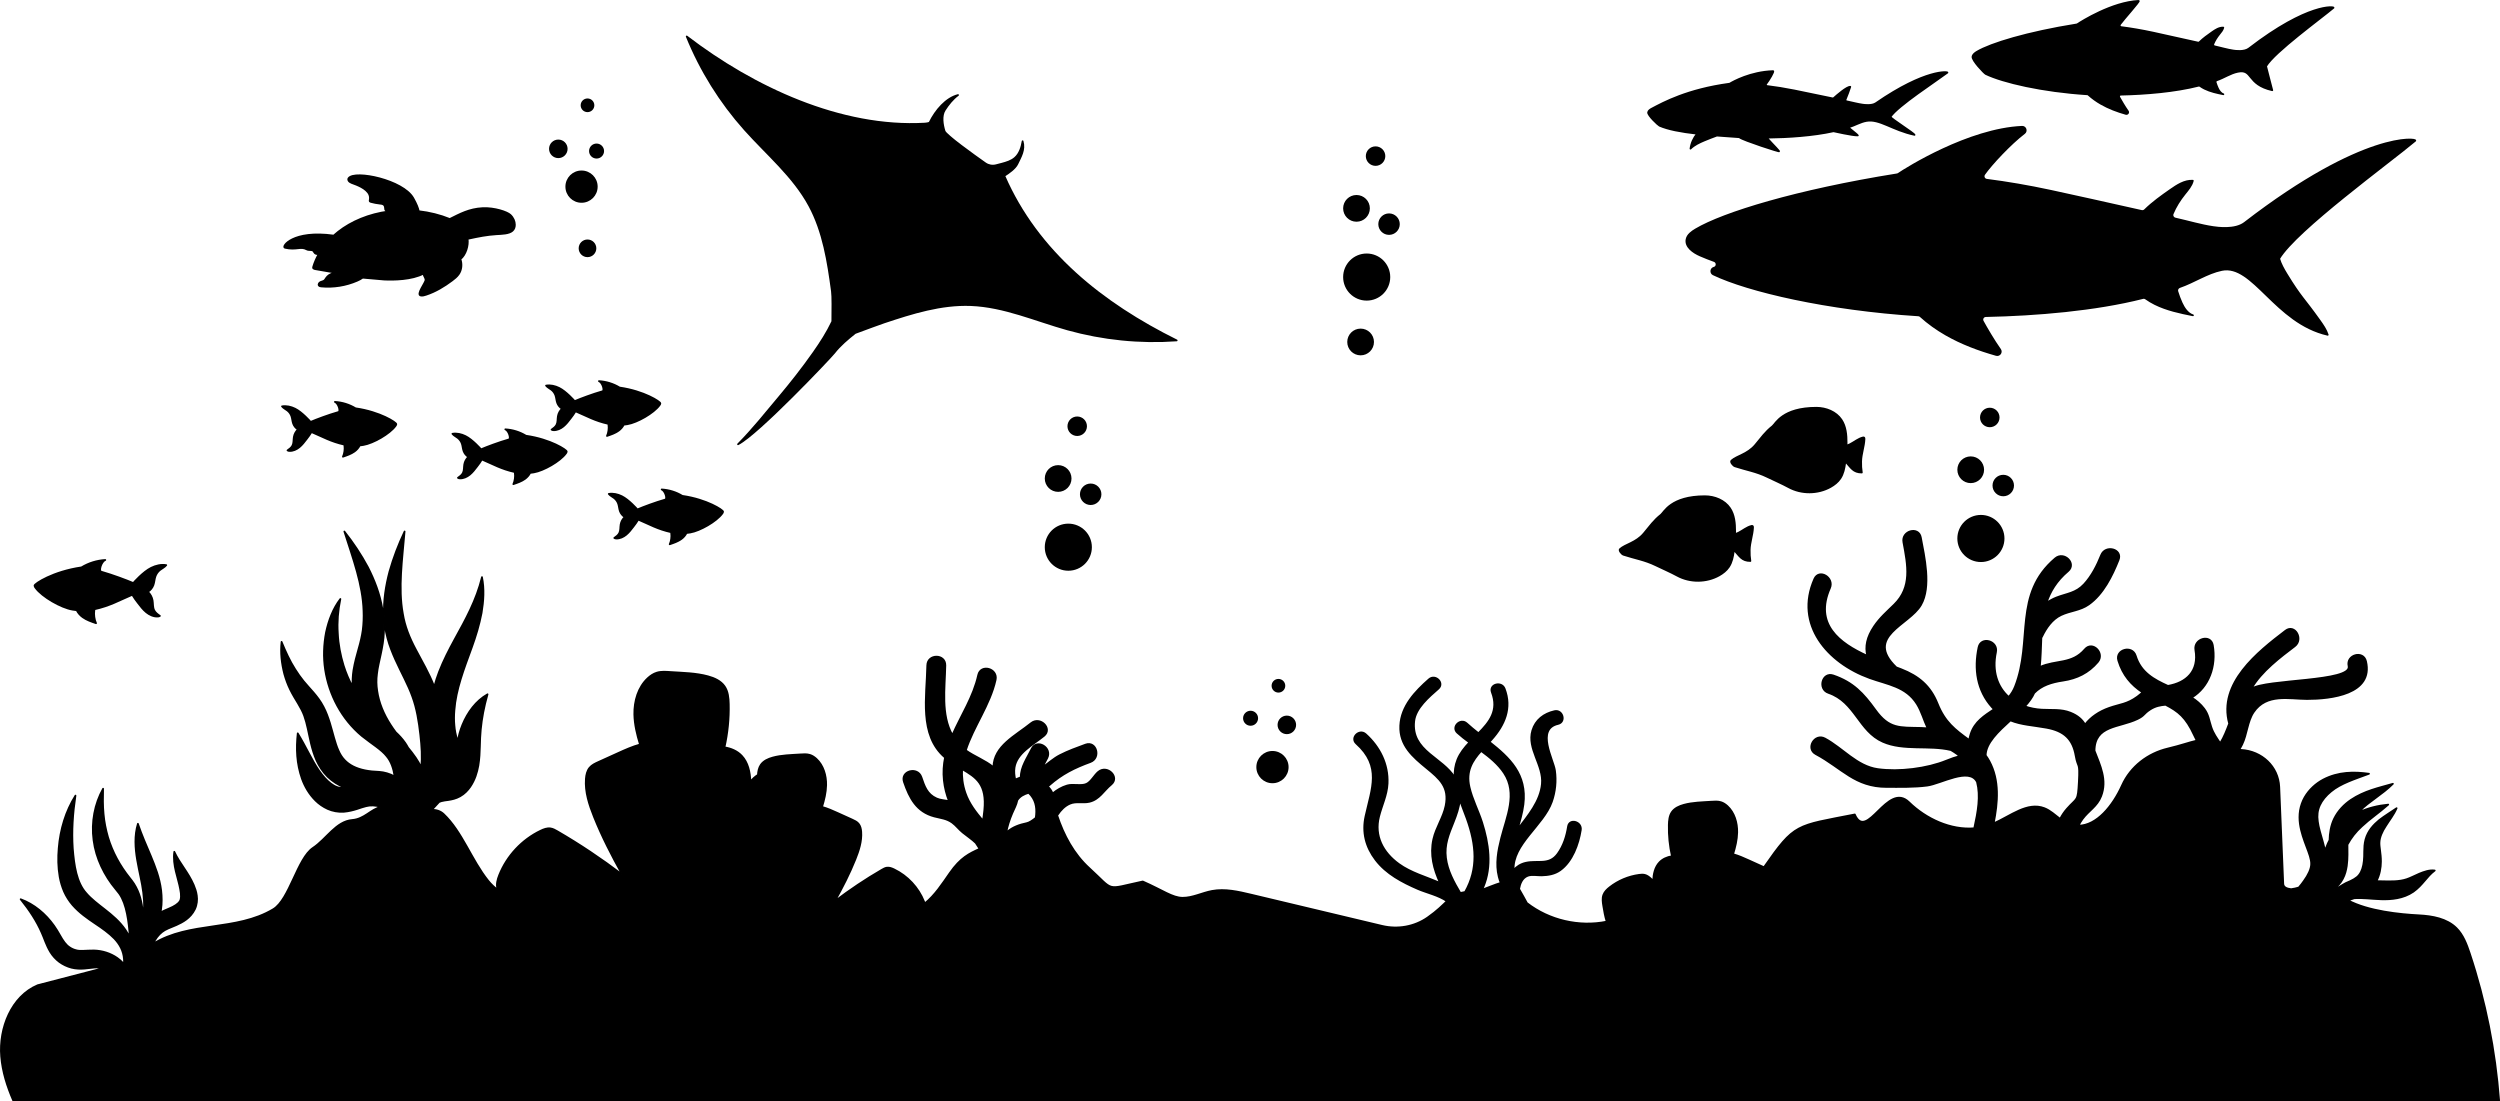 <?xml version="1.0" encoding="iso-8859-1"?>
<!-- Generator: Adobe Illustrator 23.1.0, SVG Export Plug-In . SVG Version: 6.00 Build 0)  -->
<svg version="1.1" xmlns="http://www.w3.org/2000/svg" xmlns:xlink="http://www.w3.org/1999/xlink" x="0px" y="0px"
	 viewBox="0 0 360.018 158.608" style="enable-background:new 0 0 360.018 158.608;" xml:space="preserve">
<g id="underwater-scene-silhouette-clip-art-2">
	<g>
		<path style="stroke:#000000;stroke-width:0.25;stroke-linecap:round;stroke-linejoin:round;stroke-miterlimit:10;" d="
			M355.66,137.29c-0.438-1.314-0.936-2.666-1.921-3.641c-1.383-1.369-3.458-1.738-5.401-1.838c-2.714-0.139-7.284-0.593-10.221-2.16
			c0.183-0.059,0.371-0.118,0.578-0.183c0.102-0.032,0.213-0.075,0.319-0.112c0,0,0.001,0,0.002,0
			c1.184-0.091,2.448,0.102,3.904,0.149c1.43,0.043,3.163-0.097,4.607-1.084c1.392-0.989,1.903-2.172,3.093-3.062
			c-0.763-0.105-1.54,0.18-2.219,0.458c-0.68,0.294-1.288,0.621-1.835,0.797c-1.053,0.35-2.234,0.324-3.573,0.29
			c-0.249-0.006-0.508-0.012-0.772-0.016c0.489-0.926,0.645-1.918,0.654-2.809c0.008-1.182-0.263-2.143-0.214-2.818
			c0.032-0.697,0.387-1.522,0.907-2.303c0.494-0.81,1.166-1.62,1.562-2.576c-0.841,0.584-1.672,1.067-2.507,1.715
			c-0.796,0.665-1.626,1.52-1.973,2.778c-0.169,0.624-0.187,1.221-0.191,1.733c-0.008,0.522-0.002,0.933-0.05,1.352
			c-0.081,0.83-0.307,1.567-0.681,2.025c-0.334,0.458-0.99,0.798-1.897,1.176c-0.443,0.195-1.505,1.005-1.737,0.879
			c0.48-0.361,0.975-0.864,1.291-1.488c0.33-0.616,0.479-1.259,0.57-1.858c0.154-1.126,0.099-2.139,0.099-3.069
			c0.535-0.98,1.171-1.814,2.058-2.618c1.114-1.051,2.502-1.98,3.811-3.14c-1.477,0.143-2.912,0.489-4.293,1.135
			c0.072-0.077,0.138-0.156,0.213-0.232c1.288-1.342,3.226-2.365,4.753-3.9c-2.043,0.59-4.094,1.004-6.049,2.316
			c-0.951,0.647-1.84,1.539-2.415,2.705c-0.496,1.027-0.638,2.114-0.668,3.096c-0.08,0.155-0.159,0.311-0.231,0.466
			c-0.156,0.345-0.29,0.687-0.419,1.028c-0.097-0.484-0.227-0.935-0.333-1.345c-0.288-1.027-0.59-1.974-0.7-2.839
			c-0.124-0.871-0.039-1.6,0.286-2.326c0.331-0.726,0.904-1.416,1.612-1.991c1.409-1.174,3.445-1.794,5.474-2.555
			c-2.125-0.302-4.414-0.3-6.589,0.839c-1.058,0.567-2.021,1.42-2.683,2.559c-0.325,0.568-0.555,1.222-0.667,1.883
			c-0.106,0.662-0.093,1.321-0.013,1.933c0.175,1.229,0.574,2.287,0.938,3.261c0.375,0.99,0.709,1.838,0.686,2.54
			c-0.008,0.707-0.445,1.592-1.035,2.403c-0.225,0.334-0.478,0.651-0.746,0.963c-0.349,0.107-0.719,0.191-1.105,0.243
			c-0.665-0.076-1.113-0.29-1.134-0.786c-0.192-4.647-0.384-9.293-0.576-13.94c-0.122-2.946-2.527-5.162-5.471-5.329
			c-0.097-0.006-0.193-0.022-0.29-0.032c0.149-0.247,0.292-0.499,0.423-0.768c0.696-1.429,0.761-3.328,1.649-4.641
			c1.854-2.74,5.109-1.896,7.68-1.892c3.41,0.005,9.627-0.682,8.504-5.434c-0.385-1.629-2.895-0.939-2.509,0.692
			c0.541,2.287-11.955,1.866-13.986,3.261c-0.008,0.005-0.014,0.012-0.022,0.017c1.415-2.51,4.27-4.626,6.25-6.136
			c1.314-1.002,0.019-3.264-1.313-2.247c-4.06,3.098-9.732,7.576-8.13,13.39c0,0,0,0,0,0c-0.364,0.964-0.737,1.927-1.277,2.803
			c-0.01-0.005-0.019-0.008-0.029-0.013c-0.462-0.701-0.955-1.353-1.27-2.299c-0.327-0.982-0.368-1.771-1.029-2.645
			c-0.495-0.654-1.107-1.166-1.783-1.598c2.506-1.537,3.556-4.521,3.035-7.545c-0.284-1.647-2.792-0.949-2.509,0.692
			c0.529,3.069-1.32,4.726-3.953,5.172c-2.016-0.906-3.904-1.941-4.635-4.328c-0.489-1.597-3.002-0.916-2.509,0.692
			c0.64,2.09,1.834,3.473,3.484,4.572c-0.215,0.179-0.42,0.379-0.751,0.62c-1.502,1.093-2.472,1.06-4.056,1.619
			c-1.462,0.515-2.647,1.333-3.466,2.395c-0.42-0.71-1.03-1.277-2.099-1.707c-1.343-0.541-2.729-0.356-4.134-0.436
			c-0.871-0.049-1.687-0.213-2.433-0.474c0.577-0.631,1.055-1.272,1.345-1.933c1.064-1.089,2.481-1.533,4.142-1.78
			c2.018-0.3,3.666-1.106,5.001-2.671c1.081-1.267-0.751-3.117-1.84-1.84c-1.877,2.2-4.173,1.501-6.5,2.558
			c0.147-1.425,0.168-2.841,0.227-4.228c0.029-0.047,0.061-0.089,0.087-0.143c0.59-1.235,1.456-2.504,2.734-3.111
			c1.343-0.637,2.747-0.645,4.001-1.533c2.088-1.479,3.379-4.108,4.296-6.415c0.619-1.556-1.897-2.232-2.509-0.692
			c-0.588,1.479-1.375,3.028-2.467,4.206c-1.178,1.271-2.462,1.318-3.958,1.897c-0.522,0.202-1.007,0.473-1.457,0.792
			c0.527-1.632,1.448-3.176,3.112-4.588c1.279-1.085-0.57-2.918-1.84-1.84c-6.101,5.175-3.186,11.827-5.795,18.466
			c-0.231,0.589-0.546,1.075-0.907,1.5c-1.632-1.46-2.417-3.704-1.837-6.455c0.344-1.634-2.164-2.332-2.509-0.692
			c-0.653,3.101-0.242,6.203,1.953,8.638c0.089,0.099,0.179,0.186,0.268,0.277c-1.377,0.925-2.77,1.778-3.347,3.53
			c-0.093,0.281-0.165,0.585-0.228,0.895c-2.062-1.504-3.483-2.572-4.552-5.241c-1.023-2.552-2.7-3.958-5.235-4.948
			c-0.227-0.089-0.464-0.179-0.706-0.27c-0.003-0.003-0.005-0.007-0.009-0.01c-4.606-4.435,1.876-6.056,3.563-8.973
			c1.512-2.615,0.499-6.969-0.021-9.733c-0.309-1.644-2.818-0.948-2.509,0.692c0.632,3.361,1.235,6.475-1.316,8.976
			c-1.049,1.028-2.07,1.908-2.907,3.148c-1.053,1.56-1.313,2.938-0.976,4.24c-4.034-1.827-7.66-4.565-5.378-9.754
			c0.668-1.519-1.574-2.845-2.247-1.313c-2.89,6.573,1.898,12.076,7.967,14.266c2.592,0.935,5.226,1.213,6.801,3.733
			c0.681,1.089,0.993,2.357,1.544,3.502c-0.32-0.022-0.639-0.044-0.963-0.052c-3.075-0.077-4.56,0.181-6.566-2.598
			c-1.721-2.383-3.193-3.979-6.062-4.96c-1.588-0.543-2.27,1.97-0.692,2.509c3.859,1.32,4.346,5.512,7.85,7.051
			c2.96,1.301,6.642,0.44,9.763,1.18c0.007,0.002,0.014,0.001,0.021,0.003c0.293,0.174,0.585,0.357,0.87,0.566
			c0.139,0.102,0.259,0.207,0.387,0.311c-0.592,0.149-1.225,0.373-1.906,0.651c-2.774,1.133-6.811,1.648-9.895,1.214
			c-2.997-0.422-5.041-3.033-7.605-4.407c-1.476-0.791-2.792,1.455-1.313,2.247c3.816,2.046,5.633,4.742,10.227,4.734
			c1.892-0.003,3.935,0.049,5.812-0.195c1.979-0.257,6.089-2.723,7.182-0.522c0.524,2.026,0.128,4.27-0.4,6.669
			c-3.378,0.276-6.915-1.334-9.399-3.759c-3.106-3.032-6.059,5.742-7.8,1.766c-8.528,1.684-8.618,1.21-13.081,7.604
			c-0.038-0.018-0.075-0.039-0.113-0.057c-0.693-0.314-1.385-0.628-2.078-0.942c-0.732-0.332-1.48-0.666-2.252-0.878
			c0.315-1.027,0.571-2.072,0.592-3.142c0.027-1.388-0.393-2.846-1.415-3.785c-0.272-0.25-0.586-0.461-0.939-0.568
			c-0.453-0.137-0.937-0.097-1.409-0.065c-1.314,0.089-2.647,0.1-3.918,0.447c-0.665,0.181-1.34,0.481-1.731,1.048
			c-0.364,0.529-0.424,1.205-0.44,1.846c-0.036,1.515,0.117,3.034,0.449,4.512c-0.676,0.106-1.326,0.382-1.794,0.875
			c-0.663,0.699-0.874,1.706-0.909,2.673c-0.117-0.122-0.233-0.244-0.361-0.357c-0.245-0.218-0.517-0.422-0.835-0.503
			c-0.267-0.068-0.549-0.045-0.823-0.008c-1.531,0.205-3.005,0.824-4.224,1.774c-0.384,0.299-0.756,0.649-0.925,1.106
			c-0.186,0.501-0.102,1.056-0.017,1.584c0.124,0.766,0.254,1.534,0.492,2.272c-3.963,0.81-8.291-0.195-11.484-2.678
			c-0.342-0.651-0.722-1.306-1.132-2.026c0.136-0.766,0.444-1.582,1.229-1.891c0.587-0.231,1.426-0.048,2.035-0.066
			c0.963-0.028,1.863-0.173,2.665-0.749c1.754-1.259,2.635-3.75,2.959-5.785c0.191-1.2-1.646-1.717-1.839-0.507
			c-0.223,1.399-0.647,2.766-1.486,3.929c-1.226,1.7-2.846,0.92-4.562,1.293c-0.768,0.167-1.345,0.548-1.784,1.055
			c-0.195-3.713,4.306-6.433,5.504-9.843c0.509-1.449,0.657-2.985,0.445-4.506c-0.221-1.583-2.769-5.965,0.441-6.695
			c1.196-0.272,0.69-2.111-0.507-1.839c-1.518,0.345-2.73,1.244-3.191,2.782c-0.788,2.631,1.64,5.009,1.379,7.712
			c-0.242,2.497-1.977,4.515-3.523,6.559c0.354-1.202,0.71-2.408,0.863-3.62c0.55-4.354-2.005-6.718-4.892-9.003
			c0.102-0.111,0.204-0.222,0.306-0.335c1.899-2.122,2.936-4.546,1.879-7.327c-0.432-1.136-2.276-0.643-1.839,0.507
			c1.003,2.641-0.348,4.295-1.935,5.904c-0.576-0.458-1.146-0.925-1.688-1.418c-0.906-0.825-2.258,0.52-1.348,1.348
			c0.539,0.49,1.128,0.945,1.734,1.39c-0.707,0.749-1.346,1.541-1.718,2.465c-0.344,0.854-0.447,1.712-0.403,2.566
			c-0.879-1.411-2.36-2.343-3.612-3.401c-1.484-1.253-2.442-2.566-2.216-4.691c0.2-1.881,2.149-3.511,3.478-4.681
			c0.923-0.813-0.43-2.157-1.348-1.348c-1.985,1.748-4.014,3.871-4.139,6.681c-0.126,2.83,1.799,4.479,3.809,6.122
			c1.873,1.531,3.269,2.716,2.723,5.418c-0.337,1.665-1.393,3.134-1.767,4.804c-0.499,2.227,0.048,4.315,0.957,6.288
			c-2.008-0.856-4.202-1.465-5.923-2.712c-2.28-1.652-3.559-4.032-2.854-6.835c0.403-1.603,1.151-3.076,1.232-4.757
			c0.133-2.783-1.127-5.283-3.161-7.108c-0.911-0.817-2.264,0.527-1.348,1.348c3.664,3.286,2.226,6.445,1.333,10.462
			c-0.513,2.305,0.024,4.427,1.455,6.298c1.542,2.016,3.81,3.201,6.092,4.19c1.224,0.531,3.012,0.922,4.168,1.75
			c-0.629,0.591-1.363,1.368-2.77,2.352c-1.908,1.334-4.312,1.748-6.577,1.208c-6.288-1.499-12.575-2.999-18.863-4.498
			c-1.84-0.439-3.745-0.88-5.604-0.533c-1.438,0.268-2.797,1-4.259,0.987c-1.462-0.013-2.811-1.07-5.723-2.351
			c-5.52,1.183-3.973,1.481-7.692-1.912c-2.244-2.047-3.675-4.733-4.633-7.611c0.02-0.026,0.043-0.047,0.062-0.076
			c0.436-0.661,1.021-1.278,1.763-1.597c0.902-0.388,1.857-0.061,2.795-0.272c1.46-0.328,2.076-1.607,3.155-2.488
			c1.298-1.06-0.553-2.892-1.84-1.84c-0.584,0.477-1.037,1.424-1.711,1.743c-0.745,0.353-1.942-0.018-2.781,0.231
			c-0.786,0.233-1.485,0.642-2.098,1.16c-0.172-0.449-0.417-0.739-0.7-1.033c0.08-0.056,0.159-0.113,0.233-0.178
			c1.809-1.604,3.632-2.498,5.903-3.329c1.56-0.571,0.886-3.087-0.692-2.509c-1.247,0.456-2.512,0.913-3.696,1.52
			c-0.908,0.465-1.708,1.196-2.546,1.79c0.195-0.417,0.472-0.86,0.73-1.387c0.733-1.499-1.51-2.819-2.247-1.313
			c-0.645,1.318-1.601,2.634-1.569,4.093c-0.28,0.105-0.548,0.215-0.803,0.335c-0.118-0.56-0.195-1.128-0.1-1.737
			c0.325-2.075,2.593-3.229,4.232-4.552c1.304-1.052-0.548-2.883-1.84-1.84c-2.278,1.838-5.376,3.284-5.437,6.343
			c-1.174-0.986-2.733-1.53-3.972-2.426c1.089-3.399,3.497-6.544,4.294-10.151c0.361-1.632-2.147-2.329-2.509-0.692
			c-0.696,3.148-2.481,5.811-3.721,8.646c-1.66-2.939-1.07-6.715-1.011-10.04c0.03-1.675-2.573-1.675-2.602,0
			c-0.079,4.457-1.207,10.048,2.524,13.244c0.01,0.009,0.02,0.016,0.03,0.024c-0.21,1.043-0.29,2.131-0.165,3.297
			c0.114,1.058,0.37,2.044,0.736,2.982c-0.595-0.119-1.242-0.137-1.782-0.377c-1.389-0.619-1.748-1.775-2.193-3.073
			c-0.54-1.575-3.054-0.899-2.509,0.692c0.804,2.347,1.824,4.302,4.373,4.972c0.935,0.246,1.774,0.3,2.574,0.885
			c0.558,0.408,0.972,0.982,1.51,1.416c0.691,0.558,1.351,0.989,1.881,1.505c0.192,0.285,0.378,0.572,0.555,0.858
			c-1.473,0.666-2.746,1.26-4.285,3.469c-1.087,1.561-2.153,3.219-3.618,4.395c-0.032-0.096-0.064-0.192-0.101-0.284
			c-0.798-2.008-2.374-3.696-4.323-4.63c-0.319-0.153-0.666-0.289-1.016-0.242c-0.26,0.035-0.496,0.168-0.723,0.299
			c-2.347,1.36-4.604,2.874-6.765,4.513c1.088-1.95,2.109-3.935,2.939-6.006c0.508-1.268,0.95-2.609,0.847-3.971
			c-0.031-0.415-0.123-0.845-0.39-1.163c-0.238-0.283-0.586-0.444-0.922-0.596c-0.693-0.314-1.385-0.628-2.078-0.942
			c-0.732-0.332-1.48-0.666-2.252-0.878c0.315-1.027,0.571-2.072,0.592-3.142c0.027-1.388-0.393-2.846-1.415-3.785
			c-0.272-0.25-0.586-0.461-0.939-0.568c-0.453-0.137-0.937-0.097-1.409-0.065c-1.314,0.089-2.647,0.1-3.918,0.447
			c-0.665,0.181-1.34,0.481-1.731,1.048c-0.289,0.42-0.385,0.933-0.42,1.449c-0.207,0.127-0.4,0.28-0.581,0.441
			c-0.176,0.156-0.336,0.326-0.498,0.494c-0.048-1.335-0.34-2.727-1.255-3.692c-0.646-0.681-1.544-1.063-2.477-1.209
			c0.458-2.042,0.67-4.139,0.62-6.232c-0.021-0.886-0.104-1.82-0.607-2.55c-0.54-0.783-1.472-1.197-2.39-1.448
			c-1.755-0.479-3.596-0.495-5.411-0.617c-0.652-0.044-1.321-0.1-1.946,0.09c-0.487,0.148-0.922,0.44-1.297,0.784
			c-1.412,1.297-1.992,3.31-1.954,5.228c0.029,1.477,0.383,2.921,0.817,4.339c-1.066,0.293-2.099,0.754-3.11,1.212
			c-0.956,0.434-1.913,0.867-2.869,1.301c-0.465,0.211-0.945,0.433-1.274,0.823c-0.37,0.44-0.496,1.034-0.539,1.607
			c-0.142,1.881,0.468,3.733,1.17,5.484c1.147,2.86,2.557,5.601,4.059,8.295c-2.985-2.264-6.102-4.354-9.343-6.233
			c-0.314-0.182-0.639-0.365-0.998-0.414c-0.484-0.065-0.963,0.123-1.403,0.334c-2.691,1.291-4.867,3.621-5.969,6.395
			c-0.253,0.637-0.452,1.347-0.242,2c0.02,0.063,0.06,0.114,0.086,0.173c-0.53-0.397-1.015-0.847-1.435-1.372
			c-2.394-2.994-3.735-7.055-6.411-9.594c-0.455-0.432-1.098-0.64-1.7-0.594c0.341-0.361,0.692-0.742,1.044-1.138
			c0.112-0.044,0.225-0.092,0.332-0.121c0.318-0.089,0.588-0.107,1.044-0.175c0.436-0.071,1.032-0.178,1.653-0.529
			c0.635-0.353,1.113-0.872,1.458-1.368c0.69-1.015,0.99-2.059,1.174-3.063c0.163-0.991,0.198-1.914,0.221-2.762
			c0.017-0.85,0.048-1.61,0.125-2.425c0.155-1.62,0.458-3.247,0.975-5.074c-1.677,0.945-2.878,2.597-3.615,4.387
			c-0.337,0.798-0.556,1.673-0.706,2.498c-0.017-0.074-0.034-0.156-0.051-0.226c-0.213-0.852-0.349-1.45-0.403-2.182
			c-0.068-0.708-0.062-1.44,0.002-2.176c0.215-2.974,1.356-5.905,2.509-9.064c0.572-1.576,1.079-3.243,1.406-4.947
			c0.288-1.711,0.406-3.48,0.056-5.161c-0.811,3.32-2.351,6.087-3.954,8.998c-0.796,1.46-1.584,2.982-2.225,4.63
			c-0.27,0.694-0.498,1.414-0.694,2.149c-0.763-1.984-1.796-3.704-2.65-5.334c-0.915-1.716-1.575-3.341-1.877-5.195
			c-0.673-3.708-0.081-7.733,0.256-11.822c-0.879,1.859-1.613,3.768-2.181,5.779c-0.53,2.013-0.876,4.134-0.78,6.321
			c0.049,1.089,0.201,2.207,0.5,3.288c0.286,1.079,0.699,2.098,1.129,3.064c0.873,1.93,1.848,3.636,2.453,5.349
			c0.619,1.68,0.921,3.545,1.139,5.482c0.183,1.633,0.297,3.222,0.127,4.673c-0.231-0.49-0.5-0.957-0.792-1.383
			c-0.356-0.521-0.73-0.994-1.098-1.441c-0.127-0.238-0.267-0.469-0.418-0.691c-0.412-0.592-0.877-1.087-1.352-1.525
			c-0.263-0.354-0.515-0.71-0.745-1.073c-0.99-1.529-1.674-3.166-1.924-4.862c-0.133-0.849-0.148-1.659-0.032-2.513
			c0.097-0.864,0.328-1.789,0.544-2.798c0.214-0.998,0.424-2.127,0.453-3.247c0.04-1.115-0.047-2.215-0.229-3.284
			c-0.358-2.141-1.134-4.15-2.08-5.997c-0.986-1.838-2.12-3.532-3.39-5.14c1.239,3.902,2.651,7.672,2.758,11.435
			c0.038,0.934,0.001,1.855-0.109,2.75c-0.123,0.891-0.322,1.743-0.599,2.697c-0.265,0.947-0.557,1.972-0.742,3.105
			c-0.121,0.777-0.153,1.594-0.11,2.397c-0.529-0.974-0.97-2.009-1.305-3.083c-0.453-1.474-0.762-3.042-0.833-4.647
			c-0.109-1.612,0.019-3.25,0.367-4.936c-1.058,1.374-1.691,3.065-2.066,4.801c-0.332,1.746-0.408,3.569-0.131,5.378
			c0.549,3.606,2.361,7.105,5.297,9.552c1.486,1.19,2.808,1.944,3.576,2.925c0.623,0.742,0.968,1.752,1.14,2.907
			c-0.693-0.397-1.528-0.618-2.193-0.664c-3.051-0.089-5.007-0.967-5.896-3.068c-0.491-1.075-0.783-2.489-1.24-3.986
			c-0.239-0.751-0.507-1.543-0.924-2.323c-0.407-0.793-0.936-1.474-1.439-2.059c-0.507-0.591-0.997-1.101-1.422-1.627
			c-0.432-0.531-0.834-1.104-1.212-1.706c-0.771-1.202-1.373-2.536-1.957-3.952c-0.179,1.528-0.003,3.088,0.391,4.622
			c0.213,0.762,0.487,1.517,0.844,2.245c0.357,0.739,0.781,1.404,1.144,2.017c0.367,0.616,0.667,1.18,0.872,1.742
			c0.203,0.572,0.377,1.204,0.521,1.888c0.312,1.368,0.538,2.909,1.256,4.56c0.373,0.817,0.908,1.654,1.597,2.335
			c0.701,0.671,1.527,1.207,2.395,1.546c0.013,0.005,0.026,0.008,0.039,0.013c-0.115,0.019-0.236,0.043-0.332,0.044
			c-0.283,0.02-0.479-0.006-0.759-0.112c-0.273-0.09-0.571-0.262-0.873-0.491c-0.61-0.46-1.19-1.13-1.711-1.882
			c-1.065-1.541-1.896-3.481-3.058-5.355c-0.24,2.18-0.168,4.355,0.614,6.568c0.405,1.11,1.024,2.192,1.967,3.128
			c0.473,0.466,1.055,0.881,1.742,1.195c0.678,0.307,1.535,0.462,2.293,0.411c1.498-0.136,2.477-0.648,3.202-0.804
			c0.637-0.176,1.355-0.141,2.179,0.088c-1.509,0.365-2.383,1.753-4.152,1.894c-2.324,0.186-3.699,2.719-5.64,4.011
			c-2.263,1.507-3.405,7.446-5.734,8.839c-5.357,3.205-11.993,1.703-17.309,4.982c0.005-0.011,0.01-0.024,0.015-0.035
			c0.335-0.685,0.773-1.271,1.285-1.666c0.474-0.384,1.156-0.62,2.067-1.003c0.887-0.401,2.017-0.979,2.658-2.275
			c0.311-0.651,0.368-1.377,0.282-1.956c-0.076-0.595-0.26-1.087-0.451-1.547c-0.81-1.861-2.007-3.074-2.793-4.774
			c-0.281,1.916,0.576,3.814,0.849,5.388c0.173,0.818,0.146,1.503-0.078,1.766c-0.211,0.336-0.762,0.71-1.506,1.012
			c-0.372,0.167-0.801,0.338-1.262,0.566c0.027-0.126,0.059-0.254,0.081-0.378c0.151-0.959,0.127-1.883,0.025-2.789
			c-0.225-1.846-0.865-3.448-1.497-4.975c-0.649-1.524-1.286-2.964-1.853-4.622c-0.527,1.684-0.395,3.521-0.114,5.19
			c0.283,1.672,0.706,3.251,0.881,4.722c0.095,0.747,0.14,1.499,0.11,2.198c-0.013,0.349-0.059,0.682-0.12,0.98
			c-0.006,0.025-0.015,0.047-0.022,0.072c-0.031-0.513-0.081-1.029-0.176-1.552c-0.127-0.659-0.3-1.334-0.594-1.992
			c-0.148-0.329-0.317-0.656-0.519-0.973c-0.209-0.33-0.439-0.612-0.609-0.825c-1.426-1.782-2.49-3.72-3.141-5.881
			c-0.307-1.079-0.541-2.203-0.64-3.37c-0.115-1.169-0.095-2.367-0.068-3.618c-1.217,2.174-1.726,4.816-1.376,7.421
			c0.33,2.605,1.557,5.103,3.21,7.068c0.214,0.257,0.367,0.446,0.494,0.622c0.134,0.189,0.254,0.396,0.367,0.615
			c0.217,0.443,0.406,0.935,0.545,1.459c0.287,1.048,0.442,2.193,0.549,3.36c0.027,0.302,0.044,0.612,0.066,0.918
			c-0.178-0.394-0.392-0.769-0.628-1.117c-0.825-1.223-1.933-2.137-2.956-2.939c-1.022-0.8-1.993-1.529-2.694-2.352
			c-1.397-1.535-1.74-3.982-1.942-6.462c-0.161-2.473-0.001-4.99,0.387-7.599c-1.411,2.238-2.201,4.882-2.418,7.578
			c-0.116,1.353-0.106,2.705,0.14,4.125c0.125,0.706,0.334,1.42,0.633,2.119c0.307,0.695,0.74,1.368,1.23,1.937
			c0.997,1.138,2.154,1.923,3.214,2.643c1.065,0.708,2.032,1.389,2.817,2.2c0.766,0.819,1.282,1.759,1.367,2.938
			c0.016,0.149,0.01,0.305,0.014,0.457c-0.054,0.036-0.109,0.069-0.163,0.105c-0.251-0.267-0.521-0.516-0.826-0.722
			c-0.967-0.676-2.144-1.048-3.344-1.078c-1.186-0.006-2.014,0.148-2.592-0.039c-0.318-0.077-0.628-0.216-0.902-0.403
			c-0.284-0.182-0.504-0.399-0.738-0.702c-0.468-0.589-0.883-1.535-1.516-2.416c-1.224-1.725-2.891-3.12-4.812-3.819
			c1.274,1.583,2.307,3.159,3.038,4.839c0.373,0.806,0.615,1.735,1.246,2.78c0.311,0.512,0.77,1.025,1.289,1.41
			c0.525,0.383,1.119,0.666,1.752,0.832c0.638,0.164,1.319,0.174,1.858,0.129l1.41-0.149c0.431-0.032,0.872,0.001,1.306,0.086
			l-9.445,2.456c-3.784,1.596-5.593,6.162-5.261,10.256c0.179,2.208,0.851,4.312,1.734,6.35h357.995
			C359.356,151.28,357.943,144.143,355.66,137.29z M141.746,116.688c-0.052,0.526-0.122,1.018-0.194,1.497
			c-1.005-1.208-1.981-2.426-2.52-3.983c-0.417-1.205-0.544-2.345-0.481-3.446C140.569,111.949,142.122,112.908,141.746,116.688z
			 M149.156,117.775c-0.46,0.374-0.914,0.688-1.307,0.768c-1.021,0.209-2.006,0.554-2.792,1.237
			c-0.055,0.048-0.106,0.086-0.16,0.131c0.172-0.896,0.449-1.803,0.871-2.795c0.3-0.705,0.599-1.185,0.736-1.882
			c0.379-0.582,0.967-0.867,1.626-1.062c0.112,0.108,0.224,0.22,0.332,0.351C149.251,115.481,149.318,116.62,149.156,117.775z
			 M210.98,128.453c-0.25,0.04-0.482,0.086-0.685,0.142c-0.934-1.577-1.837-3.215-2.066-5.052c-0.241-1.935,0.399-3.392,1.1-5.149
			c0.425-1.064,0.791-2.121,0.892-3.192c0.32,0.907,0.69,1.799,1.001,2.666C212.589,121.681,212.88,125.097,210.98,128.453z
			 M216.181,120.693c-0.459,1.808-0.817,3.716-0.351,5.567c0.077,0.307,0.176,0.599,0.284,0.885c-0.826,0.24-1.956,0.727-2.69,0.99
			c0.066-0.137,0.138-0.27,0.197-0.41c1.252-2.994,0.763-6.289-0.189-9.292c-0.542-1.709-1.417-3.338-1.817-5.091
			c-0.529-2.32,0.418-3.784,1.681-5.201c1.253,0.923,2.448,1.903,3.289,3.167C218.558,114.273,216.96,117.62,216.181,120.693z
			 M297.665,116.462c-0.418,0.476-0.74,0.964-0.992,1.464c-0.74-0.554-1.417-1.215-2.276-1.545
			c-2.448-0.939-4.858,1.119-7.291,2.188c0.591-3.012,0.877-6.184-0.631-8.968c-0.158-0.292-0.335-0.565-0.524-0.824
			c0.038-1.783,1.787-3.405,3.564-5.031c1.566,0.64,3.26,0.704,5.186,1.051c2.564,0.463,3.794,1.652,4.208,4.036
			c0.327,1.882,0.62,0.739,0.462,3.737C299.215,115.533,299.14,114.786,297.665,116.462z M312.196,107.79
			c-2.898,0.684-5.388,2.594-6.609,5.31c-1.328,2.952-3.642,5.784-6.268,5.803c0.162-0.324,0.35-0.644,0.579-0.957
			c0.891-1.217,2.1-1.788,2.684-3.296c0.898-2.319-0.135-4.407-0.954-6.539c0.026-3.698,3.542-3.295,6.185-4.57
			c1.048-0.505,0.828-0.726,1.819-1.37c0.764-0.497,1.489-0.615,2.225-0.68c1.846,0.96,2.913,1.792,4.105,4.375
			c0.082,0.179,0.228,0.469,0.385,0.788C315.294,106.893,314.052,107.351,312.196,107.79z"/>
		<path style="stroke:#000000;stroke-width:0.25;stroke-linecap:round;stroke-linejoin:round;stroke-miterlimit:10;" d="
			M153.847,82.065c1.804,0,3.266-1.462,3.266-3.266c0-1.804-1.462-3.266-3.266-3.266c-1.804,0-3.266,1.462-3.266,3.266
			C150.581,80.603,152.043,82.065,153.847,82.065z"/>
		<path style="stroke:#000000;stroke-width:0.25;stroke-linecap:round;stroke-linejoin:round;stroke-miterlimit:10;" d="
			M158.485,71.179c0-0.784-0.636-1.42-1.42-1.42c-0.784,0-1.42,0.636-1.42,1.42c0,0.784,0.636,1.42,1.42,1.42
			C157.849,72.598,158.485,71.963,158.485,71.179z"/>
		<path style="stroke:#000000;stroke-width:0.25;stroke-linecap:round;stroke-linejoin:round;stroke-miterlimit:10;" d="
			M152.38,67.108c-0.993,0-1.799,0.805-1.799,1.799c0,0.993,0.805,1.799,1.799,1.799c0.993,0,1.799-0.805,1.799-1.799
			C154.178,67.913,153.373,67.108,152.38,67.108z"/>
		<path style="stroke:#000000;stroke-width:0.25;stroke-linecap:round;stroke-linejoin:round;stroke-miterlimit:10;" d="
			M155.125,62.659c0.706,0,1.278-0.572,1.278-1.278c0-0.706-0.572-1.278-1.278-1.278c-0.706,0-1.278,0.572-1.278,1.278
			C153.847,62.087,154.419,62.659,155.125,62.659z"/>
		<path style="stroke:#000000;stroke-width:0.25;stroke-linecap:round;stroke-linejoin:round;stroke-miterlimit:10;" d="
			M285.264,80.812c1.804,0,3.267-1.463,3.267-3.267s-1.463-3.267-3.267-3.267s-3.267,1.463-3.267,3.267
			S283.46,80.812,285.264,80.812z"/>
		<path style="stroke:#000000;stroke-width:0.25;stroke-linecap:round;stroke-linejoin:round;stroke-miterlimit:10;" d="
			M289.904,69.921c0-0.785-0.636-1.421-1.421-1.421c-0.784,0-1.42,0.636-1.42,1.421c0,0.784,0.636,1.42,1.42,1.42
			C289.269,71.341,289.904,70.705,289.904,69.921z"/>
		<path style="stroke:#000000;stroke-width:0.25;stroke-linecap:round;stroke-linejoin:round;stroke-miterlimit:10;" d="
			M283.797,65.849c-0.994,0-1.799,0.806-1.799,1.799c0,0.994,0.806,1.799,1.799,1.799c0.994,0,1.799-0.806,1.799-1.799
			C285.596,66.654,284.79,65.849,283.797,65.849z"/>
		<path style="stroke:#000000;stroke-width:0.25;stroke-linecap:round;stroke-linejoin:round;stroke-miterlimit:10;" d="
			M286.543,61.397c0.706,0,1.279-0.572,1.279-1.278c0-0.706-0.572-1.279-1.279-1.279c-0.706,0-1.279,0.573-1.279,1.279
			C285.264,60.825,285.837,61.397,286.543,61.397z"/>
		<path style="stroke:#000000;stroke-width:0.25;stroke-linecap:round;stroke-linejoin:round;stroke-miterlimit:10;" d="
			M183.244,112.665c1.213,0,2.196-0.983,2.196-2.196c0-1.213-0.983-2.197-2.196-2.197c-1.213,0-2.196,0.983-2.196,2.197
			C181.047,111.681,182.031,112.665,183.244,112.665z"/>
		
			<circle style="stroke:#000000;stroke-width:0.25;stroke-linecap:round;stroke-linejoin:round;stroke-miterlimit:10;" cx="180.092" cy="103.433" r="0.955"/>
		<path style="stroke:#000000;stroke-width:0.25;stroke-linecap:round;stroke-linejoin:round;stroke-miterlimit:10;" d="
			M184.103,104.388c0,0.668,0.542,1.21,1.21,1.21s1.21-0.542,1.21-1.21c0-0.668-0.542-1.21-1.21-1.21
			S184.103,103.72,184.103,104.388z"/>
		
			<circle style="stroke:#000000;stroke-width:0.25;stroke-linecap:round;stroke-linejoin:round;stroke-miterlimit:10;" cx="184.103" cy="98.754" r="0.859"/>
		<path style="stroke:#000000;stroke-width:0.25;stroke-linecap:round;stroke-linejoin:round;stroke-miterlimit:10;" d="
			M83.745,29.075c1.213,0,2.196-0.983,2.196-2.197c0-1.213-0.983-2.196-2.196-2.196c-1.213,0-2.197,0.983-2.197,2.196
			C81.548,28.091,82.531,29.075,83.745,29.075z"/>
		<path style="stroke:#000000;stroke-width:0.25;stroke-linecap:round;stroke-linejoin:round;stroke-miterlimit:10;" d="
			M84.954,21.753c0,0.527,0.428,0.955,0.955,0.955s0.955-0.428,0.955-0.955c0-0.527-0.428-0.955-0.955-0.955
			S84.954,21.226,84.954,21.753z"/>
		<path style="stroke:#000000;stroke-width:0.25;stroke-linecap:round;stroke-linejoin:round;stroke-miterlimit:10;" d="
			M80.402,22.644c0.668,0,1.21-0.542,1.21-1.21s-0.542-1.21-1.21-1.21s-1.21,0.542-1.21,1.21S79.734,22.644,80.402,22.644z"/>
		<path style="stroke:#000000;stroke-width:0.25;stroke-linecap:round;stroke-linejoin:round;stroke-miterlimit:10;" d="
			M84.604,16.023c0.475,0,0.859-0.385,0.859-0.859s-0.385-0.86-0.859-0.86c-0.475,0-0.859,0.385-0.859,0.86
			S84.129,16.023,84.604,16.023z"/>
		<path style="stroke:#000000;stroke-width:0.25;stroke-linecap:round;stroke-linejoin:round;stroke-miterlimit:10;" d="
			M83.458,35.76c0,0.633,0.513,1.146,1.146,1.146c0.633,0,1.146-0.513,1.146-1.146c0-0.633-0.513-1.146-1.146-1.146
			C83.971,34.614,83.458,35.127,83.458,35.76z"/>
		<path style="stroke:#000000;stroke-width:0.25;stroke-linecap:round;stroke-linejoin:round;stroke-miterlimit:10;" d="
			M116.536,29.618c2.028,3.755,2.693,8.075,3.265,12.305c0.105,0.774,0.07,2.669,0.057,4.372c-0.747,1.583-1.717,3.085-2.713,4.502
			c-1.564,2.226-3.248,4.364-4.997,6.447c-1.912,2.278-3.77,4.618-5.867,6.733c2.848-1.431,13.285-12.437,13.846-13.155
			c0.857-1.097,1.928-1.993,3.024-2.866c1.68-0.624,3.472-1.29,4.167-1.522c4.048-1.351,8.219-2.66,12.483-2.497
			c4.798,0.184,9.302,2.21,13.926,3.501c5.099,1.423,10.444,1.962,15.725,1.585c-10.716-5.31-20.064-12.747-24.828-23.704
			c0.623-0.398,1.564-1.041,1.883-1.717c0.478-1.015,1.123-2.013,0.756-3.265c-0.148,0.883-0.432,1.799-1.103,2.391
			c-0.526,0.464-1.224,0.672-1.902,0.853c-0.271,0.072-0.543,0.142-0.815,0.211c-0.536,0.136-1.103,0.036-1.555-0.282
			c-1.66-1.169-5.685-4.052-5.866-4.631c-0.287-0.922-0.489-2.215,0.033-3.028c0.522-0.813,1.136-1.587,1.911-2.164
			c-1.703,0.419-3.239,2.179-4.112,3.987c-0.152,0.061-0.472,0.114-0.662,0.125c-12.078,0.696-24.698-5.19-34.301-12.549
			c1.991,4.906,4.831,9.465,8.358,13.413C110.45,22.245,114.254,25.394,116.536,29.618z"/>
		<path style="stroke:#000000;stroke-width:0.25;stroke-linecap:round;stroke-linejoin:round;stroke-miterlimit:10;" d="
			M233.794,79.888c1.635,0.534,3.086,0.76,4.632,1.513c0.979,0.477,2.149,0.98,3.105,1.501c1.844,1.005,4.205,0.99,6.036-0.038
			c0.548-0.308,1.057-0.707,1.406-1.23c0.439-0.657,0.596-1.459,0.702-2.242c0.009-0.069,0.013-0.138,0.021-0.206
			c0.835,0.926,1.132,1.603,2.373,1.602c-0.082-0.712-0.114-0.863-0.099-1.599c0.022-1.089,0.436-2.139,0.479-3.227
			c0.003-0.083-0.007-0.186-0.083-0.22c-0.041-0.019-0.09-0.01-0.134,0c-0.676,0.159-1.223,0.643-1.843,0.957
			c-0.171,0.086-0.349,0.156-0.53,0.216c0.003-0.131,0.014-0.262,0.014-0.393c0.005-1.156-0.1-2.373-0.744-3.332
			c-0.773-1.152-2.218-1.728-3.606-1.728c-4.913,0-5.87,2.303-6.323,2.659c-1.044,0.82-1.624,1.674-2.476,2.693
			c-1.118,1.337-2.647,1.556-3.434,2.259C233.086,79.255,233.529,79.801,233.794,79.888z"/>
		<path style="stroke:#000000;stroke-width:0.25;stroke-linecap:round;stroke-linejoin:round;stroke-miterlimit:10;" d="
			M268.498,63.222c0.003-0.083-0.007-0.186-0.082-0.221c-0.041-0.019-0.09-0.01-0.134,0c-0.676,0.159-1.223,0.643-1.843,0.957
			c-0.171,0.087-0.349,0.156-0.53,0.216c0.003-0.131,0.014-0.262,0.015-0.393c0.005-1.156-0.1-2.373-0.744-3.332
			c-0.773-1.152-2.218-1.728-3.606-1.728c-4.913,0-5.87,2.303-6.323,2.659c-1.044,0.82-1.624,1.674-2.476,2.693
			c-1.118,1.337-2.647,1.556-3.434,2.259c-0.208,0.186,0.236,0.732,0.5,0.818c1.635,0.534,3.086,0.76,4.632,1.513
			c0.979,0.477,2.149,0.98,3.105,1.501c1.844,1.005,4.205,0.99,6.036-0.038c0.548-0.308,1.057-0.707,1.407-1.23
			c0.439-0.657,0.596-1.459,0.702-2.242c0.009-0.069,0.012-0.138,0.021-0.206c0.835,0.926,1.132,1.603,2.373,1.602
			c-0.082-0.712-0.114-0.863-0.099-1.599C268.04,65.36,268.455,64.31,268.498,63.222z"/>
		<path style="stroke:#000000;stroke-width:0.25;stroke-linecap:round;stroke-linejoin:round;stroke-miterlimit:10;" d="
			M41.965,59.932c0.118,0.347,0.126,0.725,0.25,1.07c0.126,0.348,0.373,0.651,0.689,0.845c-0.306,0.281-0.517,0.665-0.588,1.075
			c-0.072,0.413-0.011,0.859-0.197,1.234c-0.151,0.304-0.439,0.51-0.717,0.705c0.077,0.06,0.18,0.076,0.278,0.081
			c0.52,0.024,1.025-0.21,1.428-0.54c0.403-0.329,0.72-0.749,1.036-1.163c0.251-0.329,0.503-0.659,0.71-1.017
			c1.685,0.717,2.796,1.377,4.721,1.806c0.009,0.057,0.019,0.114,0.027,0.17c0.069,0.481-0.014,1.134-0.221,1.574
			c0.579-0.194,1.168-0.393,1.664-0.749c0.315-0.226,0.59-0.527,0.758-0.872c0.177-0.021,0.355-0.045,0.536-0.075
			c1.395-0.233,3.776-1.585,4.609-2.728c0.059-0.081,0.119-0.169,0.125-0.269c0.014-0.232-2.305-1.766-5.873-2.282
			c-0.896-0.545-1.927-0.866-2.974-0.923c0.505,0.201,0.841,1.366,0.521,1.458c-1.46,0.418-3.125,1.048-4.014,1.423
			c-0.046-0.056-1.236-1.409-2.247-1.905c-0.58-0.284-1.24-0.444-1.876-0.331c0.204,0.263,0.527,0.4,0.787,0.607
			C41.657,59.332,41.857,59.616,41.965,59.932z"/>
		<path style="stroke:#000000;stroke-width:0.25;stroke-linecap:round;stroke-linejoin:round;stroke-miterlimit:10;" d="
			M73.286,63.28c-1.46,0.418-3.125,1.048-4.014,1.423c-0.046-0.056-1.236-1.409-2.247-1.905c-0.58-0.284-1.24-0.444-1.876-0.331
			c0.204,0.263,0.527,0.4,0.787,0.607c0.262,0.208,0.462,0.492,0.57,0.808c0.118,0.347,0.126,0.725,0.251,1.07
			c0.126,0.348,0.373,0.651,0.689,0.845c-0.306,0.281-0.517,0.665-0.588,1.075c-0.072,0.413-0.011,0.859-0.197,1.234
			c-0.151,0.304-0.439,0.51-0.717,0.705c0.077,0.06,0.18,0.076,0.278,0.081c0.52,0.024,1.025-0.21,1.428-0.54
			c0.403-0.329,0.72-0.749,1.036-1.163c0.251-0.329,0.503-0.66,0.71-1.017c1.685,0.717,2.796,1.377,4.721,1.806
			c0.009,0.057,0.019,0.114,0.027,0.17c0.069,0.481-0.014,1.134-0.221,1.574c0.579-0.194,1.168-0.393,1.664-0.749
			c0.315-0.226,0.59-0.527,0.758-0.872c0.177-0.021,0.355-0.045,0.536-0.075c1.395-0.233,3.776-1.585,4.609-2.728
			c0.059-0.081,0.119-0.169,0.125-0.269c0.014-0.232-2.305-1.766-5.873-2.282c-0.896-0.545-1.927-0.866-2.974-0.923
			C73.27,62.022,73.606,63.188,73.286,63.28z"/>
		<path style="stroke:#000000;stroke-width:0.25;stroke-linecap:round;stroke-linejoin:round;stroke-miterlimit:10;" d="
			M95.803,71.939c-1.46,0.419-3.125,1.048-4.014,1.423c-0.046-0.056-1.236-1.409-2.247-1.905c-0.58-0.284-1.24-0.444-1.876-0.331
			c0.204,0.263,0.527,0.4,0.787,0.607c0.262,0.208,0.462,0.492,0.57,0.808c0.118,0.347,0.126,0.725,0.251,1.07
			c0.126,0.348,0.373,0.651,0.689,0.845c-0.306,0.281-0.517,0.665-0.588,1.075c-0.072,0.413-0.011,0.859-0.197,1.234
			c-0.151,0.304-0.439,0.51-0.717,0.705c0.077,0.06,0.18,0.076,0.278,0.081c0.52,0.024,1.025-0.21,1.428-0.54
			c0.403-0.329,0.72-0.749,1.036-1.163c0.251-0.329,0.503-0.66,0.71-1.017c1.685,0.717,2.796,1.377,4.721,1.806
			c0.009,0.057,0.019,0.114,0.027,0.17c0.069,0.481-0.014,1.134-0.221,1.574c0.579-0.194,1.168-0.393,1.664-0.749
			c0.315-0.226,0.59-0.527,0.758-0.872c0.177-0.021,0.355-0.045,0.536-0.075c1.395-0.233,3.776-1.585,4.609-2.728
			c0.059-0.081,0.119-0.169,0.125-0.269c0.014-0.232-2.305-1.766-5.873-2.282c-0.896-0.545-1.927-0.866-2.974-0.923
			C95.788,70.681,96.124,71.847,95.803,71.939z"/>
		<path style="stroke:#000000;stroke-width:0.25;stroke-linecap:round;stroke-linejoin:round;stroke-miterlimit:10;" d="
			M79.99,56.942c0.118,0.347,0.126,0.725,0.25,1.07c0.126,0.348,0.373,0.651,0.689,0.845c-0.306,0.281-0.516,0.665-0.588,1.075
			c-0.072,0.413-0.011,0.859-0.197,1.234c-0.151,0.304-0.439,0.51-0.717,0.705c0.077,0.06,0.18,0.076,0.278,0.081
			c0.52,0.024,1.025-0.21,1.428-0.54c0.403-0.329,0.72-0.749,1.036-1.163c0.251-0.329,0.503-0.66,0.71-1.017
			c1.685,0.717,2.796,1.377,4.721,1.806c0.009,0.057,0.019,0.114,0.027,0.17c0.069,0.481-0.014,1.134-0.221,1.574
			c0.579-0.194,1.168-0.393,1.664-0.749c0.315-0.226,0.59-0.527,0.758-0.872c0.177-0.021,0.355-0.045,0.536-0.075
			c1.395-0.233,3.776-1.585,4.609-2.728c0.059-0.081,0.119-0.169,0.125-0.269c0.014-0.232-2.305-1.766-5.873-2.282
			c-0.896-0.545-1.927-0.866-2.974-0.923c0.505,0.201,0.841,1.366,0.521,1.458c-1.46,0.418-3.125,1.048-4.014,1.423
			c-0.046-0.056-1.236-1.409-2.247-1.905c-0.58-0.284-1.24-0.444-1.876-0.331c0.204,0.263,0.527,0.4,0.787,0.607
			C79.682,56.342,79.882,56.626,79.99,56.942z"/>
		<path style="stroke:#000000;stroke-width:0.25;stroke-linecap:round;stroke-linejoin:round;stroke-miterlimit:10;" d="
			M318.692,32.696c-1.702-0.25-3.522-0.794-5.437-1.226c-0.304-0.069-0.49-0.394-0.372-0.683c0.422-1.028,1.029-1.978,1.724-2.848
			c0.471-0.59,0.998-1.178,1.178-1.912c-1.191-0.075-2.272,0.64-3.249,1.324c-1.272,0.89-2.561,1.806-3.659,2.892
			c-0.123,0.121-0.296,0.173-0.465,0.136c-4.904-1.102-9.754-2.184-13.071-2.898c-3.258-0.701-6.332-1.221-9.242-1.596
			c-0.383-0.049-0.567-0.483-0.345-0.799c1.019-1.446,3.75-4.376,5.766-5.915c0.391-0.299,0.169-0.934-0.323-0.913
			c-7.694,0.337-16.694,6.008-17.827,6.78c-0.077,0.053-0.166,0.065-0.258,0.08c-14.379,2.31-24.932,5.547-28.911,7.909
			c-0.575,0.341-1.188,0.772-1.323,1.427c-0.224,1.085,0.949,1.902,1.966,2.342c0.665,0.288,1.339,0.553,2.021,0.798
			c0.458,0.164,0.444,0.832-0.026,0.961c-0.012,0.003-0.024,0.007-0.036,0.01c-0.443,0.124-0.493,0.749-0.078,0.948
			c4.992,2.388,16.348,5.066,29.536,5.903c0.112,0.007,0.219,0.052,0.302,0.128c1.109,1.005,2.341,1.883,3.639,2.628
			c2.274,1.307,4.746,2.23,7.273,2.945c0.464,0.131,0.836-0.39,0.558-0.784c-0.928-1.315-1.956-3.082-2.495-4.063
			c-0.184-0.335,0.05-0.741,0.432-0.749c7.246-0.154,15.746-0.855,22.63-2.603c0.14-0.036,0.284-0.006,0.402,0.078
			c0.421,0.298,0.864,0.564,1.322,0.79c1.713,0.846,3.602,1.25,5.479,1.619c-0.756-0.241-1.283-1.029-1.627-1.779
			c-0.246-0.536-0.445-1.09-0.622-1.652c-0.082-0.262,0.065-0.54,0.324-0.63c2.092-0.719,3.958-2.028,6.07-2.467
			c4.517-0.937,7.68,7.615,15.262,9.337c-0.234-0.733-0.698-1.4-1.164-2.054c-2.336-3.279-2.673-3.275-4.749-6.673
			c-0.438-0.716-0.859-1.465-1.084-2.239c2.419-4.093,16-13.948,19.603-16.99c0.376-0.317-7.326-1.471-24.576,11.832
			C321.854,33.161,319.285,32.783,318.692,32.696z"/>
		<path style="stroke:#000000;stroke-width:0.25;stroke-linecap:round;stroke-linejoin:round;stroke-miterlimit:10;" d="
			M285.962,10.655c2.473,1.183,8.099,2.51,14.632,2.925c0.056,0.004,0.108,0.026,0.15,0.063c0.549,0.498,1.16,0.933,1.803,1.302
			c1.127,0.647,2.351,1.105,3.603,1.459c0.23,0.065,0.414-0.193,0.277-0.388c-0.46-0.652-0.969-1.527-1.236-2.013
			c-0.091-0.166,0.025-0.367,0.214-0.371c3.59-0.076,7.801-0.424,11.211-1.29c0.069-0.018,0.141-0.003,0.199,0.038
			c0.208,0.147,0.428,0.279,0.655,0.391c0.849,0.419,1.784,0.619,2.714,0.802c-0.374-0.12-0.636-0.51-0.806-0.881
			c-0.122-0.266-0.221-0.54-0.308-0.818c-0.041-0.13,0.032-0.268,0.161-0.312c1.036-0.356,1.961-1.005,3.007-1.222
			c2.238-0.464,1.23,1.802,4.987,2.655c-0.116-0.363-0.78-3.079-0.892-3.462c1.198-2.028,7.926-6.91,9.711-8.417
			c0.186-0.157-3.629-0.729-12.175,5.861c-0.688,0.53-1.96,0.343-2.254,0.3c-0.843-0.124-1.745-0.393-2.694-0.607
			c-0.151-0.034-0.243-0.195-0.184-0.338c0.209-0.509,0.51-0.98,0.854-1.411c0.234-0.292,0.494-0.584,0.584-0.947
			c-0.59-0.037-1.125,0.317-1.61,0.656c-0.63,0.441-1.269,0.895-1.813,1.433c-0.061,0.06-0.147,0.086-0.23,0.067
			c-2.429-0.546-4.832-1.082-6.475-1.436c-1.614-0.347-3.137-0.605-4.578-0.791c-0.19-0.025-0.281-0.24-0.171-0.396
			c0.505-0.716,2.94-3.393,2.697-3.383c-3.812,0.167-8.27,2.976-8.832,3.359c-0.038,0.026-0.082,0.032-0.128,0.04
			c-7.123,1.144-12.351,2.748-14.323,3.918c-0.285,0.169-0.588,0.383-0.655,0.707C283.945,8.686,285.756,10.557,285.962,10.655z"/>
		<path style="stroke:#000000;stroke-width:0.25;stroke-linecap:round;stroke-linejoin:round;stroke-miterlimit:10;" d="
			M238.975,18.102c1.228,0.536,3.038,0.884,5.417,1.155c-0.509,0.611-0.852,1.363-0.951,2.153c0.553-0.544,1.276-0.877,1.99-1.18
			c0.595-0.252,1.2-0.477,1.806-0.703c0.989,0.079,2.032,0.155,3.17,0.228c0.047,0.003,0.092,0.021,0.128,0.049
			c0.47,0.384,5.815,2.138,5.696,1.988c-0.395-0.501-1.898-1.965-1.737-1.967c3.049-0.036,6.625-0.274,9.516-0.914
			c0.059-0.013,2.752,0.626,3.532,0.594c-0.153-0.234-1.424-1.141-1.315-1.174c0.878-0.265,1.659-0.755,2.547-0.915
			c1.898-0.341,3.738,1.332,6.935,2.008c-0.101-0.278-3.364-2.305-3.462-2.599c1.005-1.542,6.69-5.23,8.197-6.37
			c0.157-0.119-3.088-0.58-10.306,4.402c-0.581,0.401-1.663,0.25-1.913,0.215c-0.717-0.1-1.485-0.312-2.292-0.481
			c-0.128-0.027-0.207-0.151-0.159-0.26c0.174-0.388,0.607-1.554,0.68-1.831c-0.502-0.032-1.909,1.205-2.368,1.613
			c-0.051,0.046-0.124,0.065-0.195,0.05c-2.067-0.433-4.112-0.858-5.51-1.138c-1.374-0.276-2.669-0.482-3.895-0.633
			c-0.161-0.02-0.24-0.185-0.148-0.304c0.424-0.544,1.205-1.854,0.998-1.847c-3.237,0.104-5.735,1.501-6.21,1.79
			c-0.032,0.02-0.07,0.024-0.109,0.029c-6.044,0.829-9.459,2.695-11.126,3.577c-0.241,0.127-0.497,0.289-0.552,0.536
			C237.249,16.585,238.8,18.026,238.975,18.102z"/>
		<path style="stroke:#000000;stroke-width:0.25;stroke-linecap:round;stroke-linejoin:round;stroke-miterlimit:10;" d="
			M196.813,43.165c1.804,0,3.266-1.462,3.266-3.266s-1.462-3.266-3.266-3.266c-1.804,0-3.266,1.462-3.266,3.266
			S195.01,43.165,196.813,43.165z"/>
		<path style="stroke:#000000;stroke-width:0.25;stroke-linecap:round;stroke-linejoin:round;stroke-miterlimit:10;" d="
			M198.612,32.278c0,0.784,0.636,1.42,1.42,1.42c0.784,0,1.42-0.636,1.42-1.42s-0.636-1.42-1.42-1.42
			C199.247,30.858,198.612,31.494,198.612,32.278z"/>
		
			<circle style="stroke:#000000;stroke-width:0.25;stroke-linecap:round;stroke-linejoin:round;stroke-miterlimit:10;" cx="195.346" cy="30.006" r="1.799"/>
		<path style="stroke:#000000;stroke-width:0.25;stroke-linecap:round;stroke-linejoin:round;stroke-miterlimit:10;" d="
			M198.091,23.759c0.706,0,1.278-0.572,1.278-1.278c0-0.706-0.572-1.278-1.278-1.278s-1.278,0.572-1.278,1.278
			C196.813,23.186,197.386,23.759,198.091,23.759z"/>
		<path style="stroke:#000000;stroke-width:0.25;stroke-linecap:round;stroke-linejoin:round;stroke-miterlimit:10;" d="
			M194.139,49.247c0,0.993,0.805,1.799,1.799,1.799c0.993,0,1.799-0.805,1.799-1.799c0-0.993-0.805-1.799-1.799-1.799
			C194.945,47.448,194.139,48.253,194.139,49.247z"/>
		<path style="stroke:#000000;stroke-width:0.25;stroke-linecap:round;stroke-linejoin:round;stroke-miterlimit:10;" d="
			M10.424,87.79c0.208,0.035,0.414,0.062,0.617,0.087c0.194,0.398,0.51,0.745,0.873,1.006c0.572,0.41,1.251,0.64,1.918,0.864
			c-0.238-0.507-0.334-1.26-0.254-1.814c0.009-0.064,0.02-0.13,0.031-0.196c2.219-0.494,3.5-1.255,5.442-2.082
			c0.238,0.412,0.528,0.794,0.818,1.173c0.365,0.476,0.73,0.961,1.194,1.34s1.047,0.65,1.646,0.622
			c0.113-0.005,0.231-0.023,0.32-0.093c-0.32-0.224-0.653-0.462-0.827-0.812c-0.215-0.433-0.144-0.947-0.227-1.423
			c-0.082-0.472-0.325-0.915-0.678-1.239c0.364-0.223,0.648-0.573,0.794-0.974c0.144-0.398,0.153-0.833,0.289-1.234
			c0.124-0.365,0.355-0.692,0.657-0.932c0.3-0.238,0.673-0.396,0.908-0.699c-0.733-0.131-1.494,0.054-2.163,0.381
			c-1.166,0.571-2.538,2.132-2.59,2.196c-1.025-0.432-2.943-1.158-4.627-1.64c-0.37-0.106,0.018-1.45,0.6-1.681
			c-1.207,0.065-2.396,0.435-3.429,1.064c-4.112,0.596-6.786,2.364-6.77,2.631c0.007,0.115,0.076,0.217,0.144,0.311
			C6.071,85.963,8.817,87.521,10.424,87.79z"/>
		<path style="stroke:#000000;stroke-width:0.25;stroke-linecap:round;stroke-linejoin:round;stroke-miterlimit:10;" d="
			M41.032,35.679c1.688,0.385,2.232-0.269,3.161,0.244c0.299,0.165,0.741-0.015,0.944,0.234c0.08,0.098,0.118,0.221,0.216,0.307
			c0.141,0.125,0.342,0.131,0.545,0.116c-0.334,0.593-0.605,1.209-0.795,1.846c-0.022,0.073-0.039,0.157,0.028,0.226
			c0.068,0.069,0.193,0.094,0.305,0.112c1.037,0.171,2.073,0.355,3.108,0.539c-0.174,0.023-0.357,0.029-0.527,0.058
			c-0.438,0.074-0.839,0.34-1.078,0.714c-0.065,0.101-0.12,0.212-0.209,0.293c-0.155,0.139-0.38,0.161-0.57,0.247
			c-0.19,0.086-0.358,0.319-0.242,0.492c0.073,0.11,0.221,0.134,0.353,0.146c1.748,0.161,3.536-0.125,5.147-0.822
			c0.281-0.122,0.559-0.265,0.808-0.443l3.103,0.27c1.341,0.063,3.974,0.036,5.663-0.859c0.003,0.053,0.006,0.106,0.02,0.161
			c0.068,0.256,0.266,0.475,0.277,0.739c0.017,0.39-1.407,2.14-0.684,2.263c0.253,0.043,0.511-0.037,0.755-0.117
			c1.356-0.445,2.595-1.196,3.738-2.051c0.347-0.26,0.692-0.535,0.944-0.888c0.447-0.625,0.522-1.473,0.261-2.191
			c0.782-0.606,1.188-2,1.034-2.916c0.081-0.018,0.163-0.035,0.243-0.052c1.266-0.277,2.553-0.535,3.913-0.616
			c0.84-0.05,1.793-0.061,2.296-0.493c0.269-0.231,0.36-0.552,0.358-0.872c-0.002-0.485-0.211-1-0.655-1.422
			c-0.444-0.423-2.279-1.057-3.996-0.971c-1.945,0.098-3.267,0.844-4.725,1.563c-1.401-0.571-2.928-0.944-4.465-1.122
			c-0.091-0.437-0.292-0.99-0.795-1.882c-1.458-2.589-8.377-4.055-9.3-2.884c-0.18,0.228,0.033,0.551,0.409,0.687
			c0.482,0.174,0.962,0.356,1.395,0.592c0.517,0.282,0.97,0.654,1.156,1.077c0.126,0.285,0.123,0.578,0.07,0.856
			c-0.009,0.044-0.017,0.094,0.019,0.136c0.036,0.042,0.107,0.065,0.171,0.083c0.403,0.113,0.819,0.192,1.234,0.237
			c0.173,0.018,0.358,0.034,0.506,0.113c0.3,0.16,0.264,0.456,0.298,0.702c0.006,0.044,0.017,0.092,0.059,0.129
			c0.045,0.041,0.116,0.062,0.182,0.082c0.1,0.03,0.199,0.064,0.297,0.099c-2.891,0.378-5.416,1.458-7.297,2.929
			c-0.229,0.179-0.449,0.365-0.661,0.555C42.155,33.106,40.474,35.552,41.032,35.679z"/>
	</g>
</g>
<g id="Layer_1">
</g>
</svg>
